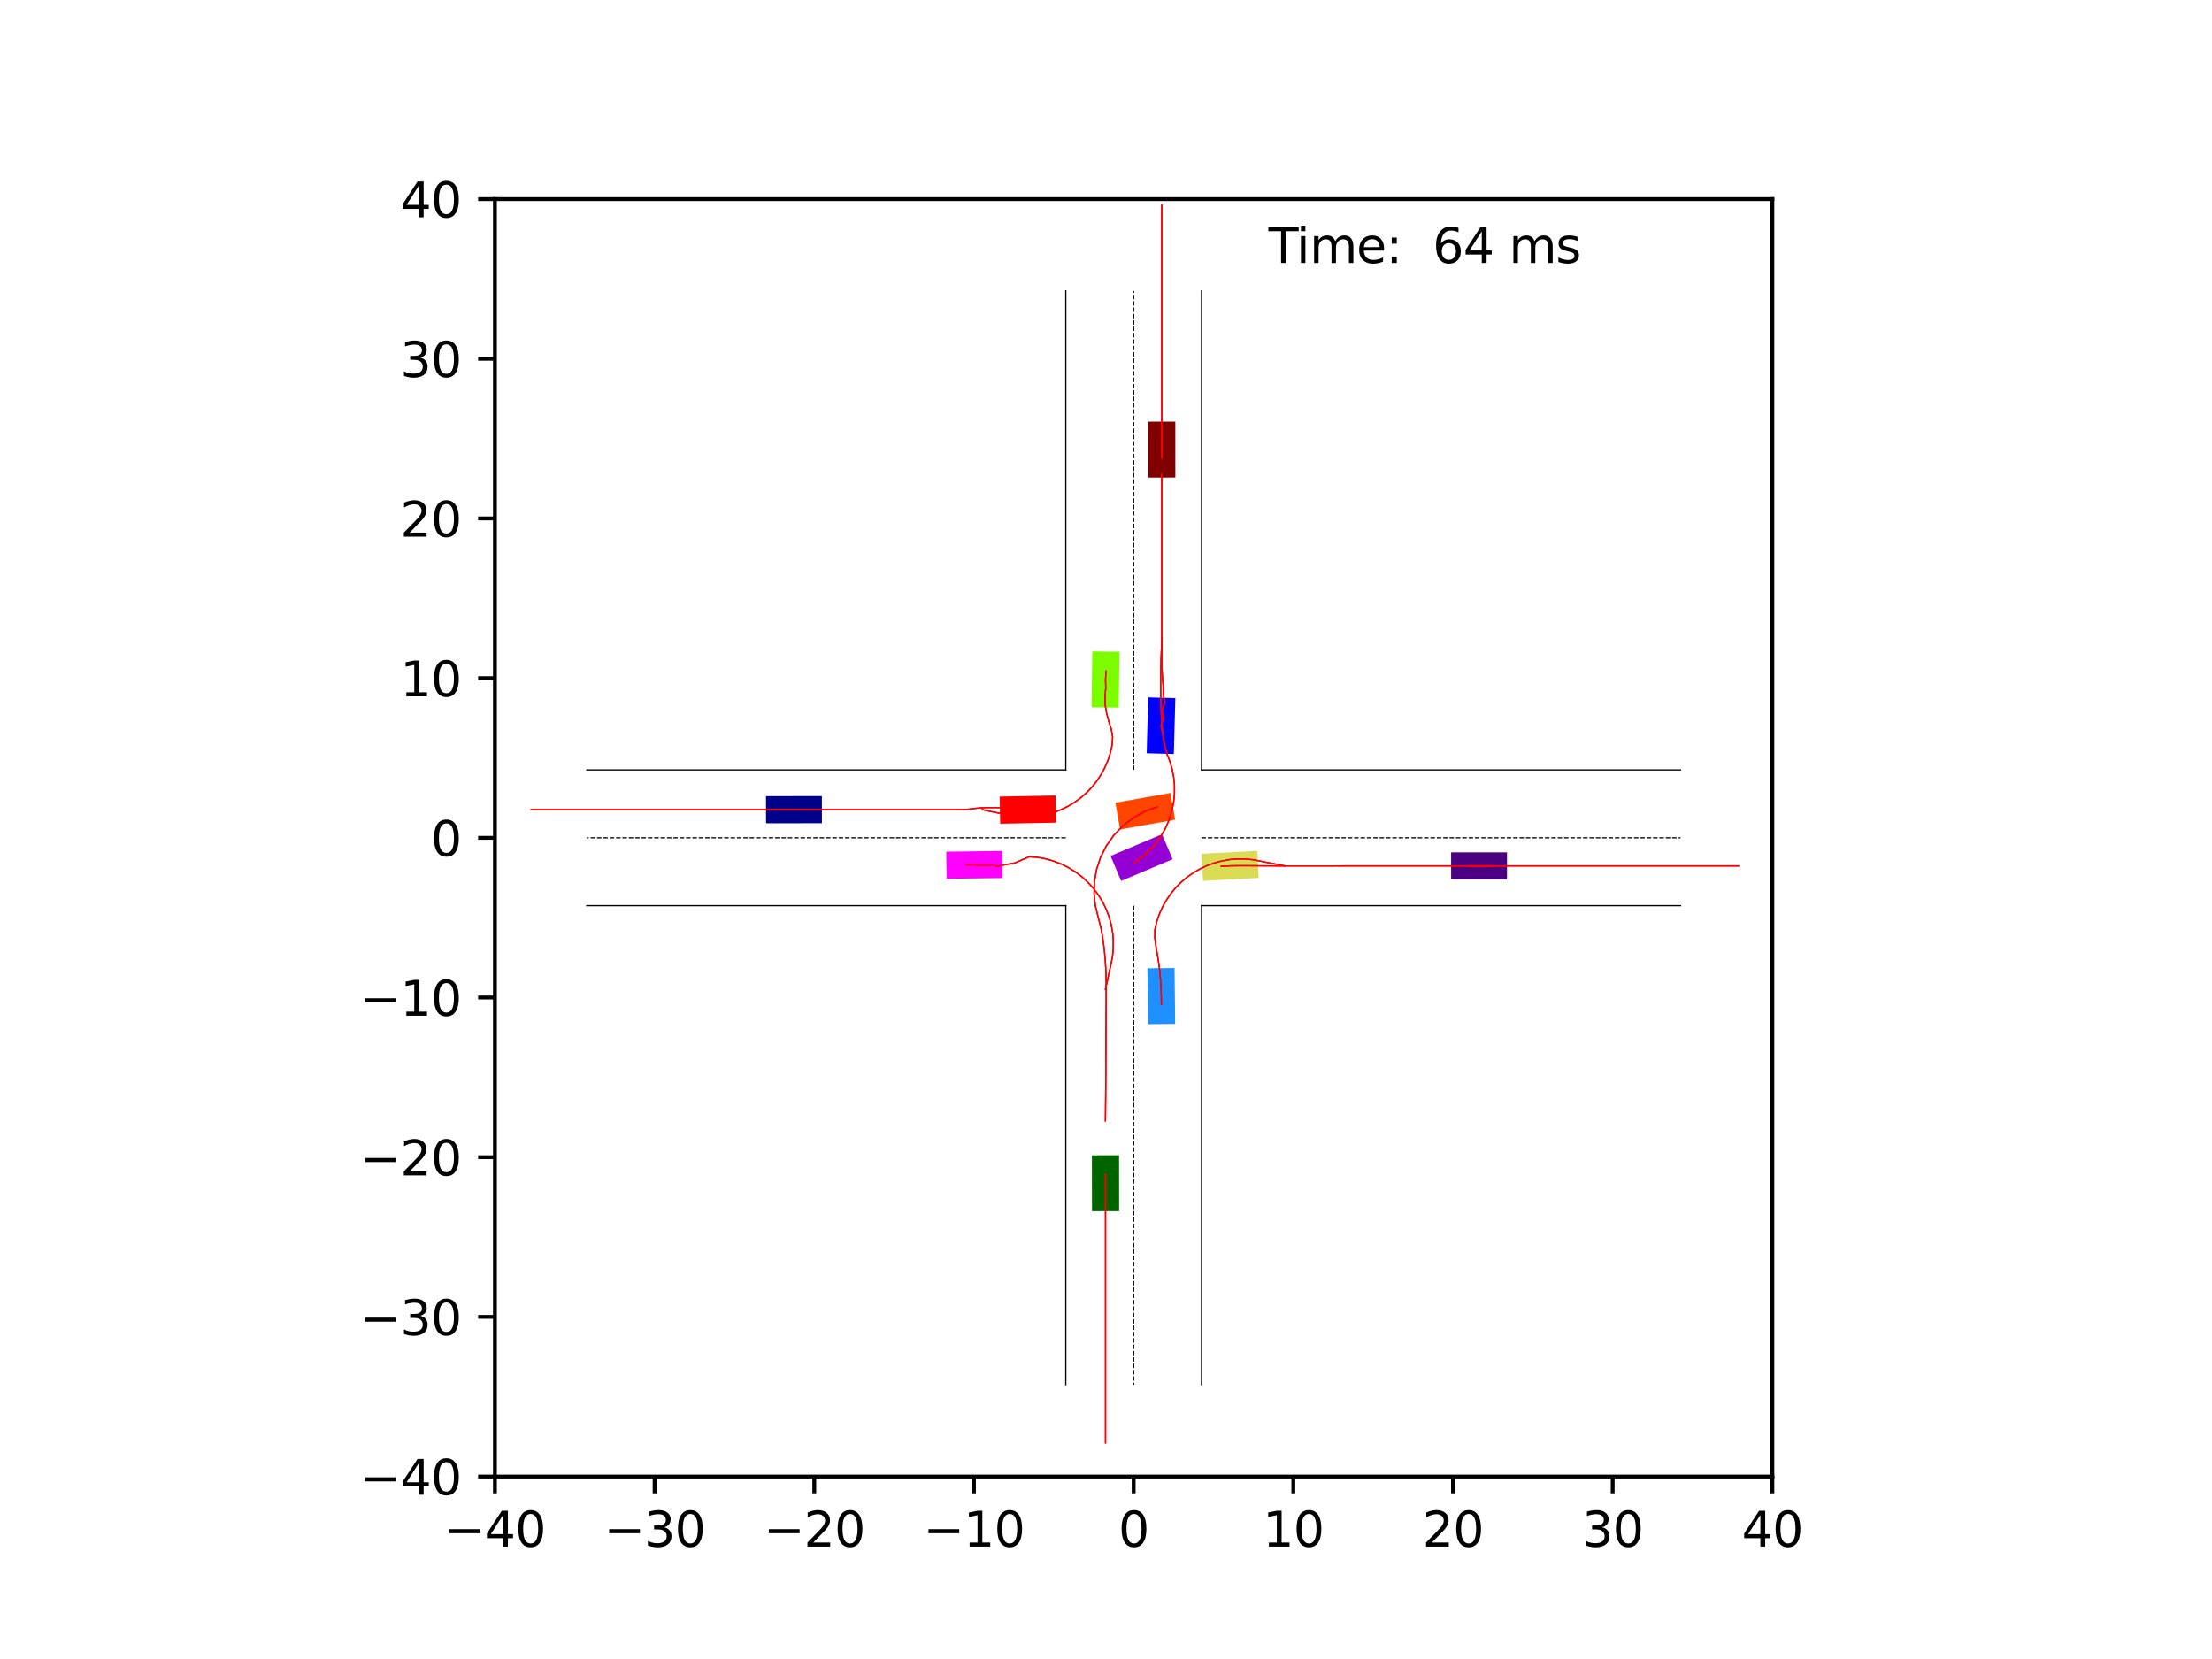 <?xml version="1.0" encoding="utf-8" standalone="no"?>
<!DOCTYPE svg PUBLIC "-//W3C//DTD SVG 1.1//EN"
  "http://www.w3.org/Graphics/SVG/1.1/DTD/svg11.dtd">
<svg xmlns:xlink="http://www.w3.org/1999/xlink" width="460.8pt" height="345.6pt" viewBox="0 0 460.8 345.6" xmlns="http://www.w3.org/2000/svg" version="1.1">
 <defs>
  <style type="text/css">*{stroke-linejoin: round; stroke-linecap: butt}</style>
 </defs>
 <g id="figure_1">
  <g id="patch_1">
   <path d="M 0 345.6 
L 460.8 345.6 
L 460.8 0 
L 0 0 
z
" style="fill: #ffffff"/>
  </g>
  <g id="axes_1">
   <g id="patch_2">
    <path d="M 103.104 307.584 
L 369.216 307.584 
L 369.216 41.472 
L 103.104 41.472 
z
" style="fill: #ffffff"/>
   </g>
   <g id="patch_3">
    <path d="M 171.215 165.836 
L 159.572 165.853 
L 159.581 171.508 
L 171.223 171.491 
z
" clip-path="url(#pb4620d7175)" style="fill: #00008b"/>
   </g>
   <g id="patch_4">
    <path d="M 244.846 99.477 
L 244.84 87.834 
L 239.185 87.837 
L 239.191 99.48 
z
" clip-path="url(#pb4620d7175)" style="fill: #800000"/>
   </g>
   <g id="patch_5">
    <path d="M 227.47 240.668 
L 227.484 252.31 
L 233.139 252.303 
L 233.124 240.661 
z
" clip-path="url(#pb4620d7175)" style="fill: #006400"/>
   </g>
   <g id="patch_6">
    <path d="M 302.297 183.212 
L 313.939 183.21 
L 313.939 177.556 
L 302.296 177.557 
z
" clip-path="url(#pb4620d7175)" style="fill: #4b0082"/>
   </g>
   <g id="patch_7">
    <path d="M 244.529 157.07 
L 244.845 145.432 
L 239.192 145.279 
L 238.876 156.917 
z
" clip-path="url(#pb4620d7175)" style="fill: #0000ff"/>
   </g>
   <g id="patch_8">
    <path d="M 219.892 165.717 
L 208.252 165.944 
L 208.362 171.598 
L 220.002 171.371 
z
" clip-path="url(#pb4620d7175)" style="fill: #ff0000"/>
   </g>
   <g id="patch_9">
    <path d="M 250.596 183.503 
L 262.222 182.893 
L 261.926 177.246 
L 250.3 177.855 
z
" clip-path="url(#pb4620d7175)" style="fill: #dbdc56"/>
   </g>
   <g id="patch_10">
    <path d="M 233.55 183.521 
L 244.275 178.992 
L 242.076 173.783 
L 231.35 178.312 
z
" clip-path="url(#pb4620d7175)" style="fill: #9400d3"/>
   </g>
   <g id="patch_11">
    <path d="M 244.804 213.296 
L 244.681 201.655 
L 239.026 201.715 
L 239.15 213.356 
z
" clip-path="url(#pb4620d7175)" style="fill: #1e90ff"/>
   </g>
   <g id="patch_12">
    <path d="M 243.817 165.192 
L 232.353 167.222 
L 233.339 172.79 
L 244.803 170.761 
z
" clip-path="url(#pb4620d7175)" style="fill: #ff4500"/>
   </g>
   <g id="patch_13">
    <path d="M 227.551 135.693 
L 227.386 147.334 
L 233.04 147.414 
L 233.206 135.773 
z
" clip-path="url(#pb4620d7175)" style="fill: #7cfc00"/>
   </g>
   <g id="patch_14">
    <path d="M 197.194 183.072 
L 208.835 182.922 
L 208.762 177.267 
L 197.121 177.417 
z
" clip-path="url(#pb4620d7175)" style="fill: #ff00ff"/>
   </g>
   <g id="matplotlib.axis_1">
    <g id="xtick_1">
     <g id="line2d_1">
      <defs>
       <path id="m444d221484" d="M 0 0 
L 0 3.5 
" style="stroke: #000000; stroke-width: 0.8"/>
      </defs>
      <g>
       <use xlink:href="#m444d221484" x="103.104" y="307.584" style="stroke: #000000; stroke-width: 0.8"/>
      </g>
     </g>
     <g id="text_1">
      <!-- −40 -->
      <g transform="translate(92.552 322.182) scale(0.1 -0.1)">
       <defs>
        <path id="DejaVuSans-2212" d="M 678 2272 
L 4684 2272 
L 4684 1741 
L 678 1741 
L 678 2272 
z
" transform="scale(0.016)"/>
        <path id="DejaVuSans-34" d="M 2419 4116 
L 825 1625 
L 2419 1625 
L 2419 4116 
z
M 2253 4666 
L 3047 4666 
L 3047 1625 
L 3713 1625 
L 3713 1100 
L 3047 1100 
L 3047 0 
L 2419 0 
L 2419 1100 
L 313 1100 
L 313 1709 
L 2253 4666 
z
" transform="scale(0.016)"/>
        <path id="DejaVuSans-30" d="M 2034 4250 
Q 1547 4250 1301 3770 
Q 1056 3291 1056 2328 
Q 1056 1369 1301 889 
Q 1547 409 2034 409 
Q 2525 409 2770 889 
Q 3016 1369 3016 2328 
Q 3016 3291 2770 3770 
Q 2525 4250 2034 4250 
z
M 2034 4750 
Q 2819 4750 3233 4129 
Q 3647 3509 3647 2328 
Q 3647 1150 3233 529 
Q 2819 -91 2034 -91 
Q 1250 -91 836 529 
Q 422 1150 422 2328 
Q 422 3509 836 4129 
Q 1250 4750 2034 4750 
z
" transform="scale(0.016)"/>
       </defs>
       <use xlink:href="#DejaVuSans-2212"/>
       <use xlink:href="#DejaVuSans-34" x="83.789"/>
       <use xlink:href="#DejaVuSans-30" x="147.412"/>
      </g>
     </g>
    </g>
    <g id="xtick_2">
     <g id="line2d_2">
      <g>
       <use xlink:href="#m444d221484" x="136.368" y="307.584" style="stroke: #000000; stroke-width: 0.8"/>
      </g>
     </g>
     <g id="text_2">
      <!-- −30 -->
      <g transform="translate(125.816 322.182) scale(0.1 -0.1)">
       <defs>
        <path id="DejaVuSans-33" d="M 2597 2516 
Q 3050 2419 3304 2112 
Q 3559 1806 3559 1356 
Q 3559 666 3084 287 
Q 2609 -91 1734 -91 
Q 1441 -91 1130 -33 
Q 819 25 488 141 
L 488 750 
Q 750 597 1062 519 
Q 1375 441 1716 441 
Q 2309 441 2620 675 
Q 2931 909 2931 1356 
Q 2931 1769 2642 2001 
Q 2353 2234 1838 2234 
L 1294 2234 
L 1294 2753 
L 1863 2753 
Q 2328 2753 2575 2939 
Q 2822 3125 2822 3475 
Q 2822 3834 2567 4026 
Q 2313 4219 1838 4219 
Q 1578 4219 1281 4162 
Q 984 4106 628 3988 
L 628 4550 
Q 988 4650 1302 4700 
Q 1616 4750 1894 4750 
Q 2613 4750 3031 4423 
Q 3450 4097 3450 3541 
Q 3450 3153 3228 2886 
Q 3006 2619 2597 2516 
z
" transform="scale(0.016)"/>
       </defs>
       <use xlink:href="#DejaVuSans-2212"/>
       <use xlink:href="#DejaVuSans-33" x="83.789"/>
       <use xlink:href="#DejaVuSans-30" x="147.412"/>
      </g>
     </g>
    </g>
    <g id="xtick_3">
     <g id="line2d_3">
      <g>
       <use xlink:href="#m444d221484" x="169.632" y="307.584" style="stroke: #000000; stroke-width: 0.8"/>
      </g>
     </g>
     <g id="text_3">
      <!-- −20 -->
      <g transform="translate(159.08 322.182) scale(0.1 -0.1)">
       <defs>
        <path id="DejaVuSans-32" d="M 1228 531 
L 3431 531 
L 3431 0 
L 469 0 
L 469 531 
Q 828 903 1448 1529 
Q 2069 2156 2228 2338 
Q 2531 2678 2651 2914 
Q 2772 3150 2772 3378 
Q 2772 3750 2511 3984 
Q 2250 4219 1831 4219 
Q 1534 4219 1204 4116 
Q 875 4013 500 3803 
L 500 4441 
Q 881 4594 1212 4672 
Q 1544 4750 1819 4750 
Q 2544 4750 2975 4387 
Q 3406 4025 3406 3419 
Q 3406 3131 3298 2873 
Q 3191 2616 2906 2266 
Q 2828 2175 2409 1742 
Q 1991 1309 1228 531 
z
" transform="scale(0.016)"/>
       </defs>
       <use xlink:href="#DejaVuSans-2212"/>
       <use xlink:href="#DejaVuSans-32" x="83.789"/>
       <use xlink:href="#DejaVuSans-30" x="147.412"/>
      </g>
     </g>
    </g>
    <g id="xtick_4">
     <g id="line2d_4">
      <g>
       <use xlink:href="#m444d221484" x="202.896" y="307.584" style="stroke: #000000; stroke-width: 0.8"/>
      </g>
     </g>
     <g id="text_4">
      <!-- −10 -->
      <g transform="translate(192.344 322.182) scale(0.1 -0.1)">
       <defs>
        <path id="DejaVuSans-31" d="M 794 531 
L 1825 531 
L 1825 4091 
L 703 3866 
L 703 4441 
L 1819 4666 
L 2450 4666 
L 2450 531 
L 3481 531 
L 3481 0 
L 794 0 
L 794 531 
z
" transform="scale(0.016)"/>
       </defs>
       <use xlink:href="#DejaVuSans-2212"/>
       <use xlink:href="#DejaVuSans-31" x="83.789"/>
       <use xlink:href="#DejaVuSans-30" x="147.412"/>
      </g>
     </g>
    </g>
    <g id="xtick_5">
     <g id="line2d_5">
      <g>
       <use xlink:href="#m444d221484" x="236.16" y="307.584" style="stroke: #000000; stroke-width: 0.8"/>
      </g>
     </g>
     <g id="text_5">
      <!-- 0 -->
      <g transform="translate(232.979 322.182) scale(0.1 -0.1)">
       <use xlink:href="#DejaVuSans-30"/>
      </g>
     </g>
    </g>
    <g id="xtick_6">
     <g id="line2d_6">
      <g>
       <use xlink:href="#m444d221484" x="269.424" y="307.584" style="stroke: #000000; stroke-width: 0.8"/>
      </g>
     </g>
     <g id="text_6">
      <!-- 10 -->
      <g transform="translate(263.062 322.182) scale(0.1 -0.1)">
       <use xlink:href="#DejaVuSans-31"/>
       <use xlink:href="#DejaVuSans-30" x="63.623"/>
      </g>
     </g>
    </g>
    <g id="xtick_7">
     <g id="line2d_7">
      <g>
       <use xlink:href="#m444d221484" x="302.688" y="307.584" style="stroke: #000000; stroke-width: 0.8"/>
      </g>
     </g>
     <g id="text_7">
      <!-- 20 -->
      <g transform="translate(296.325 322.182) scale(0.1 -0.1)">
       <use xlink:href="#DejaVuSans-32"/>
       <use xlink:href="#DejaVuSans-30" x="63.623"/>
      </g>
     </g>
    </g>
    <g id="xtick_8">
     <g id="line2d_8">
      <g>
       <use xlink:href="#m444d221484" x="335.952" y="307.584" style="stroke: #000000; stroke-width: 0.8"/>
      </g>
     </g>
     <g id="text_8">
      <!-- 30 -->
      <g transform="translate(329.589 322.182) scale(0.1 -0.1)">
       <use xlink:href="#DejaVuSans-33"/>
       <use xlink:href="#DejaVuSans-30" x="63.623"/>
      </g>
     </g>
    </g>
    <g id="xtick_9">
     <g id="line2d_9">
      <g>
       <use xlink:href="#m444d221484" x="369.216" y="307.584" style="stroke: #000000; stroke-width: 0.8"/>
      </g>
     </g>
     <g id="text_9">
      <!-- 40 -->
      <g transform="translate(362.853 322.182) scale(0.1 -0.1)">
       <use xlink:href="#DejaVuSans-34"/>
       <use xlink:href="#DejaVuSans-30" x="63.623"/>
      </g>
     </g>
    </g>
   </g>
   <g id="matplotlib.axis_2">
    <g id="ytick_1">
     <g id="line2d_10">
      <defs>
       <path id="m0e4711856f" d="M 0 0 
L -3.5 0 
" style="stroke: #000000; stroke-width: 0.8"/>
      </defs>
      <g>
       <use xlink:href="#m0e4711856f" x="103.104" y="307.584" style="stroke: #000000; stroke-width: 0.8"/>
      </g>
     </g>
     <g id="text_10">
      <!-- −40 -->
      <g transform="translate(74.999 311.383) scale(0.1 -0.1)">
       <use xlink:href="#DejaVuSans-2212"/>
       <use xlink:href="#DejaVuSans-34" x="83.789"/>
       <use xlink:href="#DejaVuSans-30" x="147.412"/>
      </g>
     </g>
    </g>
    <g id="ytick_2">
     <g id="line2d_11">
      <g>
       <use xlink:href="#m0e4711856f" x="103.104" y="274.32" style="stroke: #000000; stroke-width: 0.8"/>
      </g>
     </g>
     <g id="text_11">
      <!-- −30 -->
      <g transform="translate(74.999 278.119) scale(0.1 -0.1)">
       <use xlink:href="#DejaVuSans-2212"/>
       <use xlink:href="#DejaVuSans-33" x="83.789"/>
       <use xlink:href="#DejaVuSans-30" x="147.412"/>
      </g>
     </g>
    </g>
    <g id="ytick_3">
     <g id="line2d_12">
      <g>
       <use xlink:href="#m0e4711856f" x="103.104" y="241.056" style="stroke: #000000; stroke-width: 0.8"/>
      </g>
     </g>
     <g id="text_12">
      <!-- −20 -->
      <g transform="translate(74.999 244.855) scale(0.1 -0.1)">
       <use xlink:href="#DejaVuSans-2212"/>
       <use xlink:href="#DejaVuSans-32" x="83.789"/>
       <use xlink:href="#DejaVuSans-30" x="147.412"/>
      </g>
     </g>
    </g>
    <g id="ytick_4">
     <g id="line2d_13">
      <g>
       <use xlink:href="#m0e4711856f" x="103.104" y="207.792" style="stroke: #000000; stroke-width: 0.8"/>
      </g>
     </g>
     <g id="text_13">
      <!-- −10 -->
      <g transform="translate(74.999 211.591) scale(0.1 -0.1)">
       <use xlink:href="#DejaVuSans-2212"/>
       <use xlink:href="#DejaVuSans-31" x="83.789"/>
       <use xlink:href="#DejaVuSans-30" x="147.412"/>
      </g>
     </g>
    </g>
    <g id="ytick_5">
     <g id="line2d_14">
      <g>
       <use xlink:href="#m0e4711856f" x="103.104" y="174.528" style="stroke: #000000; stroke-width: 0.8"/>
      </g>
     </g>
     <g id="text_14">
      <!-- 0 -->
      <g transform="translate(89.742 178.327) scale(0.1 -0.1)">
       <use xlink:href="#DejaVuSans-30"/>
      </g>
     </g>
    </g>
    <g id="ytick_6">
     <g id="line2d_15">
      <g>
       <use xlink:href="#m0e4711856f" x="103.104" y="141.264" style="stroke: #000000; stroke-width: 0.8"/>
      </g>
     </g>
     <g id="text_15">
      <!-- 10 -->
      <g transform="translate(83.379 145.063) scale(0.1 -0.1)">
       <use xlink:href="#DejaVuSans-31"/>
       <use xlink:href="#DejaVuSans-30" x="63.623"/>
      </g>
     </g>
    </g>
    <g id="ytick_7">
     <g id="line2d_16">
      <g>
       <use xlink:href="#m0e4711856f" x="103.104" y="108" style="stroke: #000000; stroke-width: 0.8"/>
      </g>
     </g>
     <g id="text_16">
      <!-- 20 -->
      <g transform="translate(83.379 111.799) scale(0.1 -0.1)">
       <use xlink:href="#DejaVuSans-32"/>
       <use xlink:href="#DejaVuSans-30" x="63.623"/>
      </g>
     </g>
    </g>
    <g id="ytick_8">
     <g id="line2d_17">
      <g>
       <use xlink:href="#m0e4711856f" x="103.104" y="74.736" style="stroke: #000000; stroke-width: 0.8"/>
      </g>
     </g>
     <g id="text_17">
      <!-- 30 -->
      <g transform="translate(83.379 78.535) scale(0.1 -0.1)">
       <use xlink:href="#DejaVuSans-33"/>
       <use xlink:href="#DejaVuSans-30" x="63.623"/>
      </g>
     </g>
    </g>
    <g id="ytick_9">
     <g id="line2d_18">
      <g>
       <use xlink:href="#m0e4711856f" x="103.104" y="41.472" style="stroke: #000000; stroke-width: 0.8"/>
      </g>
     </g>
     <g id="text_18">
      <!-- 40 -->
      <g transform="translate(83.379 45.271) scale(0.1 -0.1)">
       <use xlink:href="#DejaVuSans-34"/>
       <use xlink:href="#DejaVuSans-30" x="63.623"/>
      </g>
     </g>
    </g>
   </g>
   <g id="line2d_19">
    <path d="M 250.297 288.457 
L 250.297 188.665 
" clip-path="url(#pb4620d7175)" style="fill: none; stroke: #000000; stroke-width: 0.25; stroke-linecap: square"/>
   </g>
   <g id="line2d_20">
    <path d="M 250.297 188.665 
L 350.089 188.665 
" clip-path="url(#pb4620d7175)" style="fill: none; stroke: #000000; stroke-width: 0.25; stroke-linecap: square"/>
   </g>
   <g id="line2d_21">
    <path d="M 350.089 160.391 
L 250.297 160.391 
" clip-path="url(#pb4620d7175)" style="fill: none; stroke: #000000; stroke-width: 0.25; stroke-linecap: square"/>
   </g>
   <g id="line2d_22">
    <path d="M 250.297 160.391 
L 250.297 60.599 
" clip-path="url(#pb4620d7175)" style="fill: none; stroke: #000000; stroke-width: 0.25; stroke-linecap: square"/>
   </g>
   <g id="line2d_23">
    <path d="M 222.023 60.599 
L 222.023 160.391 
" clip-path="url(#pb4620d7175)" style="fill: none; stroke: #000000; stroke-width: 0.25; stroke-linecap: square"/>
   </g>
   <g id="line2d_24">
    <path d="M 222.023 160.391 
L 122.231 160.391 
" clip-path="url(#pb4620d7175)" style="fill: none; stroke: #000000; stroke-width: 0.25; stroke-linecap: square"/>
   </g>
   <g id="line2d_25">
    <path d="M 122.231 188.665 
L 222.023 188.665 
" clip-path="url(#pb4620d7175)" style="fill: none; stroke: #000000; stroke-width: 0.25; stroke-linecap: square"/>
   </g>
   <g id="line2d_26">
    <path d="M 222.023 188.665 
L 222.023 288.457 
" clip-path="url(#pb4620d7175)" style="fill: none; stroke: #000000; stroke-width: 0.25; stroke-linecap: square"/>
   </g>
   <g id="line2d_27">
    <path d="M 250.297 174.528 
L 350.089 174.528 
" clip-path="url(#pb4620d7175)" style="fill: none; stroke-dasharray: 0.925,0.4; stroke-dashoffset: 0; stroke: #000000; stroke-width: 0.25"/>
   </g>
   <g id="line2d_28">
    <path d="M 236.16 160.391 
L 236.16 60.599 
" clip-path="url(#pb4620d7175)" style="fill: none; stroke-dasharray: 0.925,0.4; stroke-dashoffset: 0; stroke: #000000; stroke-width: 0.25"/>
   </g>
   <g id="line2d_29">
    <path d="M 222.023 174.528 
L 122.231 174.528 
" clip-path="url(#pb4620d7175)" style="fill: none; stroke-dasharray: 0.925,0.4; stroke-dashoffset: 0; stroke: #000000; stroke-width: 0.25"/>
   </g>
   <g id="line2d_30">
    <path d="M 236.16 188.665 
L 236.16 288.457 
" clip-path="url(#pb4620d7175)" style="fill: none; stroke-dasharray: 0.925,0.4; stroke-dashoffset: 0; stroke: #000000; stroke-width: 0.25"/>
   </g>
   <g id="line2d_31">
    <path d="M 167.286 168.672 
L 165.398 168.672 
L 163.51 168.672 
L 161.622 168.672 
L 159.735 168.672 
L 157.847 168.672 
L 155.959 168.672 
L 154.072 168.672 
L 152.184 168.672 
L 150.297 168.672 
L 148.409 168.672 
L 146.522 168.672 
L 144.634 168.672 
L 142.747 168.672 
L 140.859 168.672 
L 138.972 168.672 
L 137.084 168.672 
L 135.197 168.672 
L 133.309 168.672 
L 131.422 168.672 
L 129.534 168.672 
L 127.647 168.672 
L 125.759 168.672 
L 123.872 168.672 
L 121.984 168.672 
L 120.097 168.672 
L 118.209 168.672 
L 116.322 168.672 
L 114.434 168.672 
L 112.547 168.672 
L 110.659 168.672 
" clip-path="url(#pb4620d7175)" style="fill: none; stroke: #ff0000; stroke-opacity: 0.2; stroke-width: 0.25; stroke-linecap: square"/>
   </g>
   <g id="line2d_32">
    <path d="M 167.286 168.672 
L 165.398 168.672 
L 163.51 168.672 
L 161.622 168.672 
L 159.735 168.672 
L 157.847 168.672 
L 155.959 168.672 
L 154.072 168.672 
L 152.184 168.672 
L 150.297 168.672 
L 148.409 168.672 
L 146.522 168.672 
L 144.634 168.672 
L 142.747 168.672 
L 140.859 168.672 
L 138.972 168.672 
L 137.084 168.672 
L 135.197 168.672 
L 133.309 168.672 
L 131.422 168.672 
L 129.534 168.672 
L 127.647 168.672 
L 125.759 168.672 
L 123.872 168.672 
L 121.984 168.672 
L 120.097 168.672 
L 118.209 168.672 
L 116.322 168.672 
L 114.434 168.672 
L 112.547 168.672 
L 110.659 168.672 
" clip-path="url(#pb4620d7175)" style="fill: none; stroke: #ff0000; stroke-opacity: 0.4; stroke-width: 0.25; stroke-linecap: square"/>
   </g>
   <g id="line2d_33">
    <path d="M 167.286 168.672 
L 165.398 168.672 
L 163.51 168.672 
L 161.622 168.672 
L 159.735 168.672 
L 157.847 168.672 
L 155.959 168.672 
L 154.072 168.672 
L 152.184 168.672 
L 150.297 168.672 
L 148.409 168.672 
L 146.522 168.672 
L 144.634 168.672 
L 142.747 168.672 
L 140.859 168.672 
L 138.972 168.672 
L 137.084 168.672 
L 135.197 168.672 
L 133.309 168.672 
L 131.422 168.672 
L 129.534 168.672 
L 127.647 168.672 
L 125.759 168.672 
L 123.872 168.672 
L 121.984 168.672 
L 120.097 168.672 
L 118.209 168.672 
L 116.322 168.672 
L 114.434 168.672 
L 112.547 168.672 
L 110.659 168.672 
" clip-path="url(#pb4620d7175)" style="fill: none; stroke: #ff0000; stroke-opacity: 0.6; stroke-width: 0.25; stroke-linecap: square"/>
   </g>
   <g id="line2d_34">
    <path d="M 167.286 168.672 
L 165.398 168.672 
L 163.51 168.672 
L 161.622 168.672 
L 159.735 168.672 
L 157.847 168.672 
L 155.959 168.672 
L 154.072 168.672 
L 152.184 168.672 
L 150.297 168.672 
L 148.409 168.672 
L 146.522 168.672 
L 144.634 168.672 
L 142.747 168.672 
L 140.859 168.672 
L 138.972 168.672 
L 137.084 168.672 
L 135.197 168.672 
L 133.309 168.672 
L 131.422 168.672 
L 129.534 168.672 
L 127.647 168.672 
L 125.759 168.672 
L 123.872 168.672 
L 121.984 168.672 
L 120.097 168.672 
L 118.209 168.672 
L 116.322 168.672 
L 114.434 168.672 
L 112.547 168.672 
L 110.659 168.672 
" clip-path="url(#pb4620d7175)" style="fill: none; stroke: #ff0000; stroke-opacity: 0.8; stroke-width: 0.25; stroke-linecap: square"/>
   </g>
   <g id="line2d_35">
    <path d="M 167.286 168.672 
L 165.398 168.672 
L 163.51 168.672 
L 161.622 168.672 
L 159.735 168.672 
L 157.847 168.672 
L 155.959 168.672 
L 154.072 168.672 
L 152.184 168.672 
L 150.297 168.672 
L 148.409 168.672 
L 146.522 168.672 
L 144.634 168.672 
L 142.747 168.672 
L 140.859 168.672 
L 138.972 168.672 
L 137.084 168.672 
L 135.197 168.672 
L 133.309 168.672 
L 131.422 168.672 
L 129.534 168.672 
L 127.647 168.672 
L 125.759 168.672 
L 123.872 168.672 
L 121.984 168.672 
L 120.097 168.672 
L 118.209 168.672 
L 116.322 168.672 
L 114.434 168.672 
L 112.547 168.672 
L 110.659 168.672 
" clip-path="url(#pb4620d7175)" style="fill: none; stroke: #ff0000; stroke-width: 0.25; stroke-linecap: square"/>
   </g>
   <g id="line2d_36">
    <path d="M 242.016 95.413 
L 242.016 93.657 
L 242.016 91.901 
L 242.016 90.145 
L 242.016 88.389 
L 242.016 86.633 
L 242.016 84.877 
L 242.016 83.121 
L 242.016 81.365 
L 242.016 79.609 
L 242.016 77.853 
L 242.016 76.097 
L 242.016 74.341 
L 242.016 72.585 
L 242.016 70.829 
L 242.016 69.073 
L 242.016 67.317 
L 242.016 65.561 
L 242.016 63.804 
L 242.016 62.048 
L 242.016 60.292 
L 242.016 58.536 
L 242.016 56.78 
L 242.016 55.024 
L 242.016 53.268 
L 242.016 51.512 
L 242.016 49.755 
L 242.016 47.999 
L 242.016 46.243 
L 242.016 44.487 
L 242.016 42.731 
" clip-path="url(#pb4620d7175)" style="fill: none; stroke: #ff0000; stroke-opacity: 0.2; stroke-width: 0.25; stroke-linecap: square"/>
   </g>
   <g id="line2d_37">
    <path d="M 242.016 95.413 
L 242.016 93.657 
L 242.016 91.901 
L 242.016 90.145 
L 242.016 88.389 
L 242.016 86.633 
L 242.016 84.877 
L 242.016 83.121 
L 242.016 81.365 
L 242.016 79.609 
L 242.016 77.853 
L 242.016 76.097 
L 242.016 74.341 
L 242.016 72.585 
L 242.016 70.829 
L 242.016 69.073 
L 242.016 67.317 
L 242.016 65.561 
L 242.016 63.804 
L 242.016 62.048 
L 242.016 60.292 
L 242.016 58.536 
L 242.016 56.78 
L 242.016 55.024 
L 242.016 53.268 
L 242.016 51.512 
L 242.016 49.755 
L 242.016 47.999 
L 242.016 46.243 
L 242.016 44.487 
L 242.016 42.731 
" clip-path="url(#pb4620d7175)" style="fill: none; stroke: #ff0000; stroke-opacity: 0.4; stroke-width: 0.25; stroke-linecap: square"/>
   </g>
   <g id="line2d_38">
    <path d="M 242.016 95.413 
L 242.016 93.657 
L 242.016 91.901 
L 242.016 90.145 
L 242.016 88.389 
L 242.016 86.633 
L 242.016 84.877 
L 242.016 83.121 
L 242.016 81.365 
L 242.016 79.609 
L 242.016 77.853 
L 242.016 76.097 
L 242.016 74.341 
L 242.016 72.585 
L 242.016 70.829 
L 242.016 69.073 
L 242.016 67.317 
L 242.016 65.561 
L 242.016 63.804 
L 242.016 62.048 
L 242.016 60.292 
L 242.016 58.536 
L 242.016 56.78 
L 242.016 55.024 
L 242.016 53.268 
L 242.016 51.512 
L 242.016 49.755 
L 242.016 47.999 
L 242.016 46.243 
L 242.016 44.487 
L 242.016 42.731 
" clip-path="url(#pb4620d7175)" style="fill: none; stroke: #ff0000; stroke-opacity: 0.6; stroke-width: 0.25; stroke-linecap: square"/>
   </g>
   <g id="line2d_39">
    <path d="M 242.016 95.413 
L 242.016 93.657 
L 242.016 91.901 
L 242.016 90.145 
L 242.016 88.389 
L 242.016 86.633 
L 242.016 84.877 
L 242.016 83.121 
L 242.016 81.365 
L 242.016 79.609 
L 242.016 77.853 
L 242.016 76.097 
L 242.016 74.341 
L 242.016 72.585 
L 242.016 70.829 
L 242.016 69.073 
L 242.016 67.317 
L 242.016 65.561 
L 242.016 63.804 
L 242.016 62.048 
L 242.016 60.292 
L 242.016 58.536 
L 242.016 56.78 
L 242.016 55.024 
L 242.016 53.268 
L 242.016 51.512 
L 242.016 49.755 
L 242.016 47.999 
L 242.016 46.243 
L 242.016 44.487 
L 242.016 42.731 
" clip-path="url(#pb4620d7175)" style="fill: none; stroke: #ff0000; stroke-opacity: 0.8; stroke-width: 0.25; stroke-linecap: square"/>
   </g>
   <g id="line2d_40">
    <path d="M 242.016 95.413 
L 242.016 93.657 
L 242.016 91.901 
L 242.016 90.145 
L 242.016 88.389 
L 242.016 86.633 
L 242.016 84.877 
L 242.016 83.121 
L 242.016 81.365 
L 242.016 79.609 
L 242.016 77.853 
L 242.016 76.097 
L 242.016 74.341 
L 242.016 72.585 
L 242.016 70.829 
L 242.016 69.073 
L 242.016 67.317 
L 242.016 65.561 
L 242.016 63.804 
L 242.016 62.048 
L 242.016 60.292 
L 242.016 58.536 
L 242.016 56.78 
L 242.016 55.024 
L 242.016 53.268 
L 242.016 51.512 
L 242.016 49.755 
L 242.016 47.999 
L 242.016 46.243 
L 242.016 44.487 
L 242.016 42.731 
" clip-path="url(#pb4620d7175)" style="fill: none; stroke: #ff0000; stroke-width: 0.25; stroke-linecap: square"/>
   </g>
   <g id="line2d_41">
    <path d="M 230.304 244.619 
L 230.304 246.486 
L 230.304 248.351 
L 230.304 250.217 
L 230.304 252.083 
L 230.304 253.948 
L 230.304 255.813 
L 230.304 257.678 
L 230.304 259.543 
L 230.304 261.408 
L 230.304 263.273 
L 230.304 265.138 
L 230.304 267.003 
L 230.304 268.868 
L 230.304 270.733 
L 230.304 272.598 
L 230.304 274.463 
L 230.304 276.328 
L 230.304 278.193 
L 230.304 280.058 
L 230.304 281.923 
L 230.304 283.788 
L 230.304 285.653 
L 230.304 287.519 
L 230.304 289.384 
L 230.304 291.249 
L 230.304 293.114 
L 230.304 294.979 
L 230.304 296.844 
L 230.304 298.71 
L 230.304 300.575 
" clip-path="url(#pb4620d7175)" style="fill: none; stroke: #ff0000; stroke-opacity: 0.2; stroke-width: 0.25; stroke-linecap: square"/>
   </g>
   <g id="line2d_42">
    <path d="M 230.304 244.619 
L 230.304 246.486 
L 230.304 248.351 
L 230.304 250.217 
L 230.304 252.083 
L 230.304 253.948 
L 230.304 255.813 
L 230.304 257.678 
L 230.304 259.543 
L 230.304 261.408 
L 230.304 263.273 
L 230.304 265.138 
L 230.304 267.003 
L 230.304 268.868 
L 230.304 270.733 
L 230.304 272.598 
L 230.304 274.463 
L 230.304 276.328 
L 230.304 278.193 
L 230.304 280.058 
L 230.304 281.923 
L 230.304 283.788 
L 230.304 285.653 
L 230.304 287.519 
L 230.304 289.384 
L 230.304 291.249 
L 230.304 293.114 
L 230.304 294.979 
L 230.304 296.844 
L 230.304 298.71 
L 230.304 300.575 
" clip-path="url(#pb4620d7175)" style="fill: none; stroke: #ff0000; stroke-opacity: 0.4; stroke-width: 0.25; stroke-linecap: square"/>
   </g>
   <g id="line2d_43">
    <path d="M 230.304 244.619 
L 230.304 246.486 
L 230.304 248.351 
L 230.304 250.217 
L 230.304 252.083 
L 230.304 253.948 
L 230.304 255.813 
L 230.304 257.678 
L 230.304 259.543 
L 230.304 261.408 
L 230.304 263.273 
L 230.304 265.138 
L 230.304 267.003 
L 230.304 268.868 
L 230.304 270.733 
L 230.304 272.598 
L 230.304 274.463 
L 230.304 276.328 
L 230.304 278.193 
L 230.304 280.058 
L 230.304 281.923 
L 230.304 283.788 
L 230.304 285.653 
L 230.304 287.519 
L 230.304 289.384 
L 230.304 291.249 
L 230.304 293.114 
L 230.304 294.979 
L 230.304 296.844 
L 230.304 298.71 
L 230.304 300.575 
" clip-path="url(#pb4620d7175)" style="fill: none; stroke: #ff0000; stroke-opacity: 0.6; stroke-width: 0.25; stroke-linecap: square"/>
   </g>
   <g id="line2d_44">
    <path d="M 230.304 244.619 
L 230.304 246.486 
L 230.304 248.351 
L 230.304 250.217 
L 230.304 252.083 
L 230.304 253.948 
L 230.304 255.813 
L 230.304 257.678 
L 230.304 259.543 
L 230.304 261.408 
L 230.304 263.273 
L 230.304 265.138 
L 230.304 267.003 
L 230.304 268.868 
L 230.304 270.733 
L 230.304 272.598 
L 230.304 274.463 
L 230.304 276.328 
L 230.304 278.193 
L 230.304 280.058 
L 230.304 281.923 
L 230.304 283.788 
L 230.304 285.653 
L 230.304 287.519 
L 230.304 289.384 
L 230.304 291.249 
L 230.304 293.114 
L 230.304 294.979 
L 230.304 296.844 
L 230.304 298.71 
L 230.304 300.575 
" clip-path="url(#pb4620d7175)" style="fill: none; stroke: #ff0000; stroke-opacity: 0.8; stroke-width: 0.25; stroke-linecap: square"/>
   </g>
   <g id="line2d_45">
    <path d="M 230.304 244.619 
L 230.304 246.486 
L 230.304 248.351 
L 230.304 250.217 
L 230.304 252.083 
L 230.304 253.948 
L 230.304 255.813 
L 230.304 257.678 
L 230.304 259.543 
L 230.304 261.408 
L 230.304 263.273 
L 230.304 265.138 
L 230.304 267.003 
L 230.304 268.868 
L 230.304 270.733 
L 230.304 272.598 
L 230.304 274.463 
L 230.304 276.328 
L 230.304 278.193 
L 230.304 280.058 
L 230.304 281.923 
L 230.304 283.788 
L 230.304 285.653 
L 230.304 287.519 
L 230.304 289.384 
L 230.304 291.249 
L 230.304 293.114 
L 230.304 294.979 
L 230.304 296.844 
L 230.304 298.71 
L 230.304 300.575 
" clip-path="url(#pb4620d7175)" style="fill: none; stroke: #ff0000; stroke-width: 0.25; stroke-linecap: square"/>
   </g>
   <g id="line2d_46">
    <path d="M 306.252 180.384 
L 308.118 180.384 
L 309.983 180.384 
L 311.849 180.384 
L 313.714 180.384 
L 315.579 180.384 
L 317.445 180.384 
L 319.31 180.384 
L 321.175 180.384 
L 323.04 180.384 
L 324.905 180.384 
L 326.77 180.384 
L 328.635 180.384 
L 330.5 180.384 
L 332.365 180.384 
L 334.23 180.384 
L 336.095 180.384 
L 337.96 180.384 
L 339.825 180.384 
L 341.69 180.384 
L 343.555 180.384 
L 345.42 180.384 
L 347.285 180.384 
L 349.151 180.384 
L 351.016 180.384 
L 352.881 180.384 
L 354.746 180.384 
L 356.611 180.384 
L 358.476 180.384 
L 360.342 180.384 
L 362.207 180.384 
" clip-path="url(#pb4620d7175)" style="fill: none; stroke: #ff0000; stroke-opacity: 0.2; stroke-width: 0.25; stroke-linecap: square"/>
   </g>
   <g id="line2d_47">
    <path d="M 306.252 180.384 
L 308.118 180.384 
L 309.983 180.384 
L 311.849 180.384 
L 313.714 180.384 
L 315.579 180.384 
L 317.445 180.384 
L 319.31 180.384 
L 321.175 180.384 
L 323.04 180.384 
L 324.905 180.384 
L 326.77 180.384 
L 328.635 180.384 
L 330.5 180.384 
L 332.365 180.384 
L 334.23 180.384 
L 336.095 180.384 
L 337.96 180.384 
L 339.825 180.384 
L 341.69 180.384 
L 343.555 180.384 
L 345.42 180.384 
L 347.285 180.384 
L 349.151 180.384 
L 351.016 180.384 
L 352.881 180.384 
L 354.746 180.384 
L 356.611 180.384 
L 358.476 180.384 
L 360.342 180.384 
L 362.207 180.384 
" clip-path="url(#pb4620d7175)" style="fill: none; stroke: #ff0000; stroke-opacity: 0.4; stroke-width: 0.25; stroke-linecap: square"/>
   </g>
   <g id="line2d_48">
    <path d="M 306.252 180.384 
L 308.118 180.384 
L 309.983 180.384 
L 311.849 180.384 
L 313.714 180.384 
L 315.579 180.384 
L 317.445 180.384 
L 319.31 180.384 
L 321.175 180.384 
L 323.04 180.384 
L 324.905 180.384 
L 326.77 180.384 
L 328.635 180.384 
L 330.5 180.384 
L 332.365 180.384 
L 334.23 180.384 
L 336.095 180.384 
L 337.96 180.384 
L 339.825 180.384 
L 341.69 180.384 
L 343.555 180.384 
L 345.42 180.384 
L 347.285 180.384 
L 349.151 180.384 
L 351.016 180.384 
L 352.881 180.384 
L 354.746 180.384 
L 356.611 180.384 
L 358.476 180.384 
L 360.342 180.384 
L 362.207 180.384 
" clip-path="url(#pb4620d7175)" style="fill: none; stroke: #ff0000; stroke-opacity: 0.6; stroke-width: 0.25; stroke-linecap: square"/>
   </g>
   <g id="line2d_49">
    <path d="M 306.252 180.384 
L 308.118 180.384 
L 309.983 180.384 
L 311.849 180.384 
L 313.714 180.384 
L 315.579 180.384 
L 317.445 180.384 
L 319.31 180.384 
L 321.175 180.384 
L 323.04 180.384 
L 324.905 180.384 
L 326.77 180.384 
L 328.635 180.384 
L 330.5 180.384 
L 332.365 180.384 
L 334.23 180.384 
L 336.095 180.384 
L 337.96 180.384 
L 339.825 180.384 
L 341.69 180.384 
L 343.555 180.384 
L 345.42 180.384 
L 347.285 180.384 
L 349.151 180.384 
L 351.016 180.384 
L 352.881 180.384 
L 354.746 180.384 
L 356.611 180.384 
L 358.476 180.384 
L 360.342 180.384 
L 362.207 180.384 
" clip-path="url(#pb4620d7175)" style="fill: none; stroke: #ff0000; stroke-opacity: 0.8; stroke-width: 0.25; stroke-linecap: square"/>
   </g>
   <g id="line2d_50">
    <path d="M 306.252 180.384 
L 308.118 180.384 
L 309.983 180.384 
L 311.849 180.384 
L 313.714 180.384 
L 315.579 180.384 
L 317.445 180.384 
L 319.31 180.384 
L 321.175 180.384 
L 323.04 180.384 
L 324.905 180.384 
L 326.77 180.384 
L 328.635 180.384 
L 330.5 180.384 
L 332.365 180.384 
L 334.23 180.384 
L 336.095 180.384 
L 337.96 180.384 
L 339.825 180.384 
L 341.69 180.384 
L 343.555 180.384 
L 345.42 180.384 
L 347.285 180.384 
L 349.151 180.384 
L 351.016 180.384 
L 352.881 180.384 
L 354.746 180.384 
L 356.611 180.384 
L 358.476 180.384 
L 360.342 180.384 
L 362.207 180.384 
" clip-path="url(#pb4620d7175)" style="fill: none; stroke: #ff0000; stroke-width: 0.25; stroke-linecap: square"/>
   </g>
   <g id="line2d_51">
    <path d="M 242.201 152.798 
L 241.861 151.175 
L 242.429 149.627 
L 242.089 148.009 
L 242.663 146.446 
L 242.365 144.789 
L 242.348 143.085 
L 242.176 141.367 
L 242.08 139.621 
L 242.036 137.852 
L 242.018 136.063 
L 242.013 134.256 
L 242.012 132.435 
L 242.014 130.6 
L 242.016 128.754 
L 242.016 126.9 
L 242.016 125.039 
L 242.016 123.173 
L 242.016 121.304 
L 242.016 119.432 
L 242.015 117.559 
L 242.015 115.686 
L 242.015 113.812 
L 242.015 111.938 
L 242.016 110.065 
L 242.016 108.192 
L 242.016 106.32 
L 242.016 104.448 
L 242.016 102.576 
L 242.016 100.705 
L 242.016 98.833 
" clip-path="url(#pb4620d7175)" style="fill: none; stroke: #ff0000; stroke-opacity: 0.2; stroke-width: 0.25; stroke-linecap: square"/>
   </g>
   <g id="line2d_52">
    <path d="M 242.201 152.798 
L 241.86 151.175 
L 242.428 149.627 
L 242.087 148.009 
L 242.66 146.446 
L 242.362 144.789 
L 242.345 143.085 
L 242.173 141.367 
L 242.076 139.621 
L 242.033 137.852 
L 242.015 136.063 
L 242.009 134.257 
L 242.009 132.435 
L 242.011 130.6 
L 242.013 128.754 
L 242.013 126.9 
L 242.014 125.039 
L 242.014 123.174 
L 242.014 121.305 
L 242.014 119.433 
L 242.014 117.56 
L 242.014 115.686 
L 242.014 113.812 
L 242.014 111.939 
L 242.015 110.066 
L 242.015 108.193 
L 242.015 106.321 
L 242.015 104.449 
L 242.015 102.577 
L 242.016 100.706 
L 242.016 98.835 
" clip-path="url(#pb4620d7175)" style="fill: none; stroke: #ff0000; stroke-opacity: 0.4; stroke-width: 0.25; stroke-linecap: square"/>
   </g>
   <g id="line2d_53">
    <path d="M 242.201 152.798 
L 241.859 151.175 
L 242.429 149.628 
L 242.087 148.01 
L 242.661 146.447 
L 242.363 144.79 
L 242.347 143.086 
L 242.174 141.368 
L 242.078 139.622 
L 242.034 137.853 
L 242.016 136.064 
L 242.011 134.257 
L 242.011 132.435 
L 242.013 130.6 
L 242.015 128.755 
L 242.016 126.901 
L 242.016 125.04 
L 242.016 123.174 
L 242.016 121.305 
L 242.016 119.433 
L 242.016 117.56 
L 242.016 115.686 
L 242.016 113.813 
L 242.016 111.939 
L 242.016 110.066 
L 242.016 108.193 
L 242.016 106.32 
L 242.016 104.449 
L 242.016 102.577 
L 242.016 100.706 
L 242.016 98.834 
" clip-path="url(#pb4620d7175)" style="fill: none; stroke: #ff0000; stroke-opacity: 0.6; stroke-width: 0.25; stroke-linecap: square"/>
   </g>
   <g id="line2d_54">
    <path d="M 242.201 152.798 
L 241.859 151.175 
L 242.43 149.628 
L 242.089 148.01 
L 242.663 146.448 
L 242.365 144.79 
L 242.348 143.086 
L 242.175 141.368 
L 242.079 139.622 
L 242.036 137.853 
L 242.018 136.064 
L 242.012 134.258 
L 242.013 132.436 
L 242.014 130.601 
L 242.016 128.755 
L 242.017 126.901 
L 242.017 125.04 
L 242.017 123.174 
L 242.017 121.305 
L 242.017 119.433 
L 242.017 117.56 
L 242.017 115.686 
L 242.016 113.812 
L 242.016 111.939 
L 242.016 110.065 
L 242.016 108.193 
L 242.016 106.32 
L 242.016 104.448 
L 242.016 102.577 
L 242.015 100.706 
L 242.015 98.834 
" clip-path="url(#pb4620d7175)" style="fill: none; stroke: #ff0000; stroke-opacity: 0.8; stroke-width: 0.25; stroke-linecap: square"/>
   </g>
   <g id="line2d_55">
    <path d="M 242.201 152.798 
L 241.861 151.175 
L 242.43 149.627 
L 242.089 148.01 
L 242.664 146.447 
L 242.366 144.79 
L 242.349 143.085 
L 242.176 141.367 
L 242.08 139.622 
L 242.036 137.853 
L 242.018 136.064 
L 242.013 134.257 
L 242.013 132.435 
L 242.015 130.6 
L 242.016 128.755 
L 242.017 126.9 
L 242.017 125.039 
L 242.017 123.174 
L 242.017 121.304 
L 242.016 119.433 
L 242.016 117.56 
L 242.016 115.686 
L 242.016 113.812 
L 242.016 111.938 
L 242.016 110.065 
L 242.016 108.192 
L 242.016 106.32 
L 242.016 104.448 
L 242.016 102.577 
L 242.016 100.705 
L 242.016 98.834 
" clip-path="url(#pb4620d7175)" style="fill: none; stroke: #ff0000; stroke-width: 0.25; stroke-linecap: square"/>
   </g>
   <g id="line2d_56">
    <path d="M 215.89 168.56 
L 214.124 168.552 
L 212.362 168.327 
L 210.575 168.251 
L 208.776 168.19 
L 206.964 168.216 
L 205.142 168.233 
L 203.318 168.384 
L 201.491 168.592 
L 199.647 168.647 
L 197.797 168.666 
L 195.941 168.673 
L 194.082 168.675 
L 192.219 168.675 
L 190.355 168.673 
L 188.488 168.672 
L 186.621 168.671 
L 184.752 168.671 
L 182.884 168.67 
L 181.015 168.671 
L 179.146 168.671 
L 177.278 168.671 
L 175.41 168.672 
L 173.542 168.672 
L 171.674 168.672 
L 169.807 168.672 
L 167.94 168.672 
L 166.074 168.672 
L 164.207 168.672 
L 162.341 168.672 
L 160.475 168.672 
" clip-path="url(#pb4620d7175)" style="fill: none; stroke: #ff0000; stroke-opacity: 0.2; stroke-width: 0.25; stroke-linecap: square"/>
   </g>
   <g id="line2d_57">
    <path d="M 215.89 168.56 
L 214.127 168.657 
L 212.375 168.359 
L 210.587 168.282 
L 208.787 168.223 
L 206.974 168.219 
L 205.151 168.223 
L 203.325 168.374 
L 201.499 168.601 
L 199.654 168.653 
L 197.802 168.662 
L 195.946 168.663 
L 194.086 168.663 
L 192.222 168.664 
L 190.357 168.664 
L 188.49 168.664 
L 186.622 168.664 
L 184.753 168.663 
L 182.884 168.662 
L 181.015 168.661 
L 179.147 168.66 
L 177.278 168.659 
L 175.41 168.659 
L 173.542 168.658 
L 171.675 168.658 
L 169.808 168.657 
L 167.941 168.657 
L 166.074 168.656 
L 164.208 168.656 
L 162.342 168.655 
L 160.476 168.655 
" clip-path="url(#pb4620d7175)" style="fill: none; stroke: #ff0000; stroke-opacity: 0.4; stroke-width: 0.25; stroke-linecap: square"/>
   </g>
   <g id="line2d_58">
    <path d="M 215.89 168.56 
L 214.127 168.658 
L 212.375 168.36 
L 210.587 168.285 
L 208.786 168.227 
L 206.972 168.226 
L 205.149 168.232 
L 203.322 168.384 
L 201.496 168.61 
L 199.651 168.662 
L 197.798 168.671 
L 195.942 168.672 
L 194.081 168.672 
L 192.217 168.673 
L 190.352 168.673 
L 188.485 168.673 
L 186.616 168.673 
L 184.748 168.672 
L 182.879 168.672 
L 181.01 168.672 
L 179.141 168.672 
L 177.272 168.672 
L 175.404 168.672 
L 173.537 168.672 
L 171.669 168.672 
L 169.802 168.672 
L 167.935 168.672 
L 166.069 168.672 
L 164.203 168.672 
L 162.337 168.672 
L 160.471 168.672 
" clip-path="url(#pb4620d7175)" style="fill: none; stroke: #ff0000; stroke-opacity: 0.6; stroke-width: 0.25; stroke-linecap: square"/>
   </g>
   <g id="line2d_59">
    <path d="M 215.89 168.56 
L 214.127 168.658 
L 212.375 168.36 
L 210.587 168.285 
L 208.786 168.227 
L 206.972 168.227 
L 205.149 168.233 
L 203.322 168.384 
L 201.496 168.611 
L 199.651 168.663 
L 197.798 168.672 
L 195.942 168.673 
L 194.081 168.673 
L 192.217 168.673 
L 190.352 168.673 
L 188.485 168.673 
L 186.616 168.673 
L 184.748 168.672 
L 182.879 168.672 
L 181.01 168.672 
L 179.141 168.672 
L 177.272 168.672 
L 175.404 168.672 
L 173.536 168.672 
L 171.669 168.672 
L 169.802 168.672 
L 167.935 168.672 
L 166.069 168.672 
L 164.203 168.672 
L 162.336 168.672 
L 160.47 168.672 
" clip-path="url(#pb4620d7175)" style="fill: none; stroke: #ff0000; stroke-opacity: 0.8; stroke-width: 0.25; stroke-linecap: square"/>
   </g>
   <g id="line2d_60">
    <path d="M 215.89 168.56 
L 214.127 168.658 
L 212.375 168.36 
L 210.587 168.285 
L 208.786 168.228 
L 206.972 168.227 
L 205.149 168.233 
L 203.322 168.385 
L 201.496 168.611 
L 199.65 168.663 
L 197.798 168.672 
L 195.942 168.672 
L 194.081 168.673 
L 192.217 168.673 
L 190.352 168.673 
L 188.485 168.673 
L 186.616 168.673 
L 184.748 168.672 
L 182.879 168.672 
L 181.01 168.672 
L 179.141 168.672 
L 177.272 168.672 
L 175.404 168.672 
L 173.537 168.672 
L 171.669 168.672 
L 169.802 168.672 
L 167.935 168.672 
L 166.069 168.672 
L 164.203 168.672 
L 162.337 168.672 
L 160.47 168.672 
" clip-path="url(#pb4620d7175)" style="fill: none; stroke: #ff0000; stroke-width: 0.25; stroke-linecap: square"/>
   </g>
   <g id="line2d_61">
    <path d="M 254.401 180.466 
L 256.261 180.373 
L 258.117 180.347 
L 259.969 180.349 
L 261.821 180.358 
L 263.673 180.369 
L 265.528 180.378 
L 267.386 180.385 
L 269.248 180.389 
L 271.113 180.391 
L 272.982 180.39 
L 274.855 180.389 
L 276.731 180.387 
L 278.609 180.385 
L 280.49 180.384 
L 282.374 180.383 
L 284.258 180.383 
L 286.145 180.383 
L 288.032 180.383 
L 289.92 180.383 
L 291.808 180.384 
L 293.697 180.384 
L 295.586 180.384 
L 297.476 180.384 
L 299.365 180.384 
L 301.254 180.384 
L 303.143 180.384 
L 305.032 180.384 
L 306.921 180.384 
L 308.81 180.384 
L 310.698 180.384 
" clip-path="url(#pb4620d7175)" style="fill: none; stroke: #ff0000; stroke-opacity: 0.2; stroke-width: 0.25; stroke-linecap: square"/>
   </g>
   <g id="line2d_62">
    <path d="M 254.401 180.466 
L 256.261 180.374 
L 258.117 180.347 
L 259.969 180.35 
L 261.821 180.359 
L 263.673 180.37 
L 265.528 180.379 
L 267.386 180.386 
L 269.248 180.389 
L 271.113 180.391 
L 272.983 180.39 
L 274.855 180.389 
L 276.731 180.387 
L 278.61 180.385 
L 280.491 180.384 
L 282.374 180.383 
L 284.259 180.382 
L 286.145 180.382 
L 288.032 180.383 
L 289.92 180.383 
L 291.809 180.384 
L 293.698 180.384 
L 295.587 180.384 
L 297.476 180.384 
L 299.365 180.384 
L 301.254 180.384 
L 303.143 180.384 
L 305.032 180.384 
L 306.921 180.384 
L 308.81 180.384 
L 310.699 180.384 
" clip-path="url(#pb4620d7175)" style="fill: none; stroke: #ff0000; stroke-opacity: 0.4; stroke-width: 0.25; stroke-linecap: square"/>
   </g>
   <g id="line2d_63">
    <path d="M 254.401 180.466 
L 256.261 180.374 
L 258.117 180.348 
L 259.969 180.351 
L 261.821 180.36 
L 263.673 180.371 
L 265.528 180.38 
L 267.386 180.386 
L 269.248 180.39 
L 271.113 180.391 
L 272.983 180.39 
L 274.855 180.389 
L 276.731 180.387 
L 278.61 180.385 
L 280.491 180.383 
L 282.374 180.383 
L 284.259 180.382 
L 286.145 180.382 
L 288.032 180.383 
L 289.92 180.383 
L 291.809 180.384 
L 293.698 180.384 
L 295.587 180.384 
L 297.476 180.384 
L 299.365 180.384 
L 301.254 180.384 
L 303.143 180.384 
L 305.032 180.384 
L 306.921 180.384 
L 308.81 180.384 
L 310.699 180.384 
" clip-path="url(#pb4620d7175)" style="fill: none; stroke: #ff0000; stroke-opacity: 0.6; stroke-width: 0.25; stroke-linecap: square"/>
   </g>
   <g id="line2d_64">
    <path d="M 254.401 180.466 
L 256.261 180.374 
L 258.117 180.348 
L 259.969 180.351 
L 261.821 180.361 
L 263.673 180.372 
L 265.528 180.38 
L 267.386 180.387 
L 269.248 180.39 
L 271.113 180.391 
L 272.983 180.39 
L 274.855 180.389 
L 276.731 180.387 
L 278.61 180.385 
L 280.491 180.383 
L 282.374 180.382 
L 284.259 180.382 
L 286.145 180.382 
L 288.032 180.383 
L 289.92 180.383 
L 291.809 180.384 
L 293.698 180.384 
L 295.587 180.384 
L 297.476 180.384 
L 299.365 180.384 
L 301.254 180.384 
L 303.143 180.384 
L 305.032 180.384 
L 306.921 180.384 
L 308.81 180.384 
L 310.699 180.384 
" clip-path="url(#pb4620d7175)" style="fill: none; stroke: #ff0000; stroke-opacity: 0.8; stroke-width: 0.25; stroke-linecap: square"/>
   </g>
   <g id="line2d_65">
    <path d="M 254.401 180.466 
L 256.261 180.374 
L 258.117 180.349 
L 259.969 180.352 
L 261.821 180.362 
L 263.673 180.373 
L 265.528 180.381 
L 267.386 180.387 
L 269.248 180.39 
L 271.113 180.391 
L 272.983 180.39 
L 274.855 180.388 
L 276.731 180.386 
L 278.61 180.384 
L 280.491 180.383 
L 282.374 180.382 
L 284.259 180.382 
L 286.145 180.382 
L 288.032 180.383 
L 289.92 180.383 
L 291.809 180.384 
L 293.698 180.384 
L 295.587 180.384 
L 297.476 180.384 
L 299.365 180.384 
L 301.254 180.384 
L 303.143 180.384 
L 305.032 180.384 
L 306.921 180.384 
L 308.81 180.384 
L 310.699 180.384 
" clip-path="url(#pb4620d7175)" style="fill: none; stroke: #ff0000; stroke-width: 0.25; stroke-linecap: square"/>
   </g>
   <g id="line2d_66">
    <path d="M 236.249 179.767 
L 237.814 178.653 
L 239.293 177.347 
L 240.647 175.863 
L 241.83 174.237 
L 242.811 172.515 
L 243.58 170.736 
L 244.142 168.933 
L 244.504 167.127 
L 244.678 165.341 
L 244.675 163.591 
L 244.509 161.89 
L 244.191 160.248 
L 243.733 158.674 
L 243.146 157.174 
L 242.698 155.651 
L 242.408 154.11 
L 242.205 152.571 
L 242.059 151.035 
L 241.956 149.505 
L 241.882 147.978 
L 241.832 146.456 
L 241.8 144.936 
L 241.783 143.418 
L 241.781 141.902 
L 241.793 140.388 
L 241.819 138.874 
L 241.859 137.361 
L 241.917 135.85 
L 241.991 134.34 
L 242.084 132.831 
" clip-path="url(#pb4620d7175)" style="fill: none; stroke: #ff0000; stroke-opacity: 0.2; stroke-width: 0.25; stroke-linecap: square"/>
   </g>
   <g id="line2d_67">
    <path d="M 236.249 179.767 
L 237.813 178.653 
L 239.292 177.347 
L 240.646 175.862 
L 241.829 174.235 
L 242.809 172.513 
L 243.578 170.734 
L 244.14 168.93 
L 244.502 167.125 
L 244.675 165.338 
L 244.672 163.588 
L 244.505 161.887 
L 244.187 160.245 
L 243.728 158.671 
L 243.141 157.171 
L 242.693 155.648 
L 242.403 154.107 
L 242.2 152.567 
L 242.056 151.032 
L 241.953 149.501 
L 241.88 147.975 
L 241.83 146.453 
L 241.799 144.933 
L 241.783 143.415 
L 241.781 141.899 
L 241.793 140.384 
L 241.819 138.871 
L 241.859 137.358 
L 241.916 135.847 
L 241.99 134.337 
L 242.081 132.828 
" clip-path="url(#pb4620d7175)" style="fill: none; stroke: #ff0000; stroke-opacity: 0.4; stroke-width: 0.25; stroke-linecap: square"/>
   </g>
   <g id="line2d_68">
    <path d="M 236.249 179.767 
L 237.813 178.652 
L 239.289 177.343 
L 240.639 175.855 
L 241.819 174.226 
L 242.798 172.502 
L 243.567 170.724 
L 244.129 168.92 
L 244.492 167.114 
L 244.666 165.328 
L 244.664 163.577 
L 244.498 161.876 
L 244.18 160.234 
L 243.721 158.66 
L 243.134 157.16 
L 242.686 155.637 
L 242.397 154.096 
L 242.195 152.556 
L 242.052 151.021 
L 241.95 149.49 
L 241.878 147.964 
L 241.83 146.442 
L 241.8 144.922 
L 241.785 143.405 
L 241.784 141.889 
L 241.796 140.374 
L 241.822 138.861 
L 241.863 137.349 
L 241.919 135.837 
L 241.992 134.327 
L 242.083 132.819 
" clip-path="url(#pb4620d7175)" style="fill: none; stroke: #ff0000; stroke-opacity: 0.6; stroke-width: 0.25; stroke-linecap: square"/>
   </g>
   <g id="line2d_69">
    <path d="M 236.249 179.767 
L 237.813 178.652 
L 239.288 177.341 
L 240.636 175.852 
L 241.815 174.222 
L 242.794 172.498 
L 243.563 170.72 
L 244.125 168.916 
L 244.488 167.11 
L 244.663 165.324 
L 244.661 163.573 
L 244.494 161.872 
L 244.176 160.23 
L 243.718 158.656 
L 243.13 157.156 
L 242.683 155.633 
L 242.394 154.092 
L 242.193 152.552 
L 242.05 151.017 
L 241.949 149.487 
L 241.879 147.961 
L 241.831 146.438 
L 241.802 144.919 
L 241.788 143.402 
L 241.787 141.886 
L 241.8 140.372 
L 241.825 138.859 
L 241.865 137.347 
L 241.921 135.836 
L 241.994 134.326 
L 242.083 132.818 
" clip-path="url(#pb4620d7175)" style="fill: none; stroke: #ff0000; stroke-opacity: 0.8; stroke-width: 0.25; stroke-linecap: square"/>
   </g>
   <g id="line2d_70">
    <path d="M 236.249 179.767 
L 237.813 178.652 
L 239.29 177.344 
L 240.641 175.857 
L 241.822 174.229 
L 242.802 172.505 
L 243.571 170.726 
L 244.132 168.922 
L 244.494 167.116 
L 244.667 165.329 
L 244.664 163.579 
L 244.496 161.877 
L 244.178 160.236 
L 243.719 158.662 
L 243.131 157.162 
L 242.683 155.639 
L 242.394 154.098 
L 242.193 152.558 
L 242.051 151.023 
L 241.951 149.493 
L 241.881 147.967 
L 241.834 146.445 
L 241.805 144.926 
L 241.791 143.409 
L 241.79 141.893 
L 241.802 140.379 
L 241.828 138.866 
L 241.867 137.355 
L 241.922 135.844 
L 241.993 134.334 
L 242.081 132.826 
" clip-path="url(#pb4620d7175)" style="fill: none; stroke: #ff0000; stroke-width: 0.25; stroke-linecap: square"/>
   </g>
   <g id="line2d_71">
    <path d="M 241.942 209.263 
L 241.915 207.506 
L 241.856 205.751 
L 241.752 204.003 
L 241.591 202.263 
L 241.369 200.536 
L 241.096 198.823 
L 240.804 197.122 
L 240.577 195.422 
L 240.581 193.719 
L 240.949 192.072 
L 241.483 190.488 
L 242.155 188.975 
L 242.953 187.543 
L 243.869 186.201 
L 244.893 184.955 
L 246.016 183.811 
L 247.23 182.775 
L 248.527 181.851 
L 249.901 181.044 
L 251.347 180.356 
L 252.858 179.794 
L 254.428 179.364 
L 256.045 179.073 
L 257.696 178.928 
L 259.365 178.934 
L 261.035 179.091 
L 262.69 179.4 
L 264.346 179.722 
L 266.004 180.043 
L 267.651 180.418 
" clip-path="url(#pb4620d7175)" style="fill: none; stroke: #ff0000; stroke-opacity: 0.2; stroke-width: 0.25; stroke-linecap: square"/>
   </g>
   <g id="line2d_72">
    <path d="M 241.942 209.263 
L 241.916 207.506 
L 241.857 205.752 
L 241.753 204.004 
L 241.593 202.264 
L 241.372 200.537 
L 241.098 198.825 
L 240.805 197.125 
L 240.576 195.427 
L 240.577 193.725 
L 240.947 192.08 
L 241.482 190.497 
L 242.153 188.985 
L 242.95 187.553 
L 243.865 186.211 
L 244.888 184.966 
L 246.01 183.822 
L 247.224 182.786 
L 248.521 181.862 
L 249.895 181.053 
L 251.341 180.365 
L 252.853 179.802 
L 254.424 179.371 
L 256.044 179.08 
L 257.698 178.934 
L 259.371 178.94 
L 261.045 179.099 
L 262.704 179.413 
L 264.364 179.741 
L 266.03 180.049 
L 267.69 180.394 
" clip-path="url(#pb4620d7175)" style="fill: none; stroke: #ff0000; stroke-opacity: 0.4; stroke-width: 0.25; stroke-linecap: square"/>
   </g>
   <g id="line2d_73">
    <path d="M 241.942 209.263 
L 241.916 207.506 
L 241.857 205.752 
L 241.753 204.004 
L 241.593 202.264 
L 241.372 200.538 
L 241.098 198.826 
L 240.805 197.126 
L 240.575 195.428 
L 240.577 193.727 
L 240.947 192.081 
L 241.481 190.499 
L 242.152 188.987 
L 242.95 187.555 
L 243.864 186.213 
L 244.887 184.968 
L 246.009 183.824 
L 247.222 182.788 
L 248.519 181.863 
L 249.893 181.055 
L 251.339 180.366 
L 252.851 179.803 
L 254.422 179.372 
L 256.042 179.081 
L 257.697 178.935 
L 259.37 178.941 
L 261.045 179.1 
L 262.704 179.414 
L 264.364 179.744 
L 266.031 180.051 
L 267.692 180.394 
" clip-path="url(#pb4620d7175)" style="fill: none; stroke: #ff0000; stroke-opacity: 0.6; stroke-width: 0.25; stroke-linecap: square"/>
   </g>
   <g id="line2d_74">
    <path d="M 241.942 209.263 
L 241.915 207.506 
L 241.856 205.752 
L 241.752 204.004 
L 241.593 202.265 
L 241.372 200.538 
L 241.097 198.826 
L 240.805 197.127 
L 240.575 195.429 
L 240.576 193.728 
L 240.947 192.083 
L 241.481 190.5 
L 242.152 188.989 
L 242.949 187.557 
L 243.864 186.215 
L 244.886 184.97 
L 246.008 183.826 
L 247.221 182.79 
L 248.518 181.866 
L 249.892 181.057 
L 251.337 180.368 
L 252.849 179.805 
L 254.421 179.373 
L 256.041 179.081 
L 257.695 178.934 
L 259.369 178.939 
L 261.044 179.1 
L 262.704 179.414 
L 264.364 179.746 
L 266.031 180.053 
L 267.693 180.392 
" clip-path="url(#pb4620d7175)" style="fill: none; stroke: #ff0000; stroke-opacity: 0.8; stroke-width: 0.25; stroke-linecap: square"/>
   </g>
   <g id="line2d_75">
    <path d="M 241.942 209.263 
L 241.915 207.506 
L 241.856 205.752 
L 241.752 204.004 
L 241.592 202.265 
L 241.371 200.538 
L 241.097 198.827 
L 240.804 197.128 
L 240.574 195.43 
L 240.575 193.729 
L 240.946 192.084 
L 241.481 190.502 
L 242.152 188.99 
L 242.949 187.559 
L 243.863 186.218 
L 244.886 184.972 
L 246.007 183.829 
L 247.22 182.793 
L 248.516 181.868 
L 249.89 181.059 
L 251.336 180.371 
L 252.848 179.807 
L 254.419 179.375 
L 256.039 179.082 
L 257.694 178.935 
L 259.368 178.94 
L 261.044 179.1 
L 262.704 179.415 
L 264.364 179.749 
L 266.032 180.054 
L 267.695 180.392 
" clip-path="url(#pb4620d7175)" style="fill: none; stroke: #ff0000; stroke-width: 0.25; stroke-linecap: square"/>
   </g>
   <g id="line2d_76">
    <path d="M 241.113 168.059 
L 238.579 168.994 
L 236.168 170.318 
L 233.965 171.997 
L 232.053 173.978 
L 230.487 176.19 
L 229.29 178.568 
L 228.467 181.052 
L 228.015 183.584 
L 227.922 186.112 
L 228.175 188.585 
L 228.752 190.959 
L 229.352 193.284 
L 229.757 195.611 
L 230.058 197.921 
L 230.263 200.213 
L 230.385 202.488 
L 230.441 204.746 
L 230.453 206.989 
L 230.441 209.22 
L 230.424 211.443 
L 230.407 213.659 
L 230.393 215.871 
L 230.382 218.08 
L 230.373 220.287 
L 230.363 222.493 
L 230.352 224.699 
L 230.338 226.903 
L 230.32 229.107 
L 230.299 231.309 
L 230.275 233.511 
" clip-path="url(#pb4620d7175)" style="fill: none; stroke: #ff0000; stroke-opacity: 0.2; stroke-width: 0.25; stroke-linecap: square"/>
   </g>
   <g id="line2d_77">
    <path d="M 241.113 168.059 
L 238.579 168.993 
L 236.167 170.317 
L 233.965 171.996 
L 232.052 173.977 
L 230.486 176.189 
L 229.289 178.567 
L 228.466 181.05 
L 228.013 183.582 
L 227.919 186.11 
L 228.172 188.584 
L 228.75 190.958 
L 229.35 193.282 
L 229.756 195.61 
L 230.056 197.92 
L 230.261 200.212 
L 230.383 202.487 
L 230.439 204.745 
L 230.451 206.988 
L 230.438 209.219 
L 230.421 211.441 
L 230.404 213.657 
L 230.391 215.869 
L 230.38 218.078 
L 230.37 220.286 
L 230.361 222.492 
L 230.35 224.697 
L 230.336 226.901 
L 230.319 229.105 
L 230.299 231.308 
L 230.276 233.51 
" clip-path="url(#pb4620d7175)" style="fill: none; stroke: #ff0000; stroke-opacity: 0.4; stroke-width: 0.25; stroke-linecap: square"/>
   </g>
   <g id="line2d_78">
    <path d="M 241.113 168.059 
L 238.577 168.989 
L 236.163 170.307 
L 233.96 171.987 
L 232.05 173.97 
L 230.484 176.182 
L 229.284 178.558 
L 228.456 181.04 
L 228.001 183.572 
L 227.909 186.1 
L 228.164 188.574 
L 228.743 190.947 
L 229.345 193.272 
L 229.751 195.599 
L 230.052 197.909 
L 230.257 200.201 
L 230.38 202.476 
L 230.436 204.734 
L 230.448 206.977 
L 230.436 209.208 
L 230.419 211.431 
L 230.403 213.647 
L 230.39 215.859 
L 230.379 218.068 
L 230.371 220.275 
L 230.362 222.481 
L 230.352 224.687 
L 230.339 226.891 
L 230.323 229.095 
L 230.304 231.298 
L 230.281 233.5 
" clip-path="url(#pb4620d7175)" style="fill: none; stroke: #ff0000; stroke-opacity: 0.6; stroke-width: 0.25; stroke-linecap: square"/>
   </g>
   <g id="line2d_79">
    <path d="M 241.113 168.059 
L 238.577 168.988 
L 236.161 170.304 
L 233.959 171.984 
L 232.049 173.967 
L 230.483 176.18 
L 229.281 178.555 
L 228.452 181.037 
L 227.996 183.569 
L 227.906 186.097 
L 228.162 188.57 
L 228.741 190.944 
L 229.344 193.268 
L 229.751 195.595 
L 230.052 197.905 
L 230.258 200.197 
L 230.38 202.472 
L 230.437 204.73 
L 230.448 206.974 
L 230.436 209.205 
L 230.42 211.427 
L 230.404 213.643 
L 230.39 215.855 
L 230.38 218.065 
L 230.371 220.272 
L 230.363 222.479 
L 230.353 224.684 
L 230.341 226.888 
L 230.325 229.092 
L 230.306 231.295 
L 230.284 233.497 
" clip-path="url(#pb4620d7175)" style="fill: none; stroke: #ff0000; stroke-opacity: 0.8; stroke-width: 0.25; stroke-linecap: square"/>
   </g>
   <g id="line2d_80">
    <path d="M 241.113 168.059 
L 238.578 168.991 
L 236.165 170.312 
L 233.962 171.991 
L 232.05 173.972 
L 230.484 176.184 
L 229.284 178.562 
L 228.459 181.044 
L 228.005 183.577 
L 227.913 186.105 
L 228.168 188.579 
L 228.747 190.952 
L 229.349 193.277 
L 229.756 195.604 
L 230.057 197.914 
L 230.262 200.206 
L 230.384 202.481 
L 230.439 204.739 
L 230.45 206.983 
L 230.437 209.214 
L 230.42 211.436 
L 230.403 213.653 
L 230.389 215.865 
L 230.378 218.074 
L 230.369 220.282 
L 230.36 222.488 
L 230.35 224.693 
L 230.337 226.898 
L 230.321 229.102 
L 230.302 231.305 
L 230.28 233.507 
" clip-path="url(#pb4620d7175)" style="fill: none; stroke: #ff0000; stroke-width: 0.25; stroke-linecap: square"/>
   </g>
   <g id="line2d_81">
    <path d="M 230.399 139.797 
L 230.292 141.553 
L 230.337 143.31 
L 230.195 145.059 
L 230.209 146.811 
L 230.514 148.531 
L 230.95 150.215 
L 231.491 151.86 
L 231.784 153.554 
L 231.658 155.256 
L 231.289 156.906 
L 230.764 158.496 
L 230.104 160.016 
L 229.316 161.456 
L 228.41 162.806 
L 227.396 164.06 
L 226.282 165.211 
L 225.077 166.256 
L 223.787 167.19 
L 222.419 168.008 
L 220.979 168.707 
L 219.471 169.282 
L 217.902 169.725 
L 216.285 170.029 
L 214.631 170.188 
L 212.957 170.195 
L 211.28 170.049 
L 209.616 169.759 
L 207.961 169.401 
L 206.302 169.05 
L 204.659 168.633 
" clip-path="url(#pb4620d7175)" style="fill: none; stroke: #ff0000; stroke-opacity: 0.2; stroke-width: 0.25; stroke-linecap: square"/>
   </g>
   <g id="line2d_82">
    <path d="M 230.399 139.797 
L 230.295 141.553 
L 230.343 143.31 
L 230.202 145.059 
L 230.216 146.81 
L 230.518 148.53 
L 230.952 150.214 
L 231.494 151.857 
L 231.789 153.55 
L 231.669 155.252 
L 231.293 156.9 
L 230.769 158.489 
L 230.109 160.007 
L 229.321 161.445 
L 228.416 162.794 
L 227.403 164.047 
L 226.289 165.198 
L 225.084 166.243 
L 223.795 167.176 
L 222.427 167.995 
L 220.987 168.694 
L 219.478 169.268 
L 217.908 169.712 
L 216.289 170.016 
L 214.632 170.175 
L 212.955 170.181 
L 211.274 170.033 
L 209.608 169.727 
L 207.949 169.362 
L 206.281 169.032 
L 204.621 168.659 
" clip-path="url(#pb4620d7175)" style="fill: none; stroke: #ff0000; stroke-opacity: 0.4; stroke-width: 0.25; stroke-linecap: square"/>
   </g>
   <g id="line2d_83">
    <path d="M 230.399 139.797 
L 230.295 141.553 
L 230.343 143.31 
L 230.203 145.059 
L 230.217 146.81 
L 230.519 148.529 
L 230.953 150.214 
L 231.494 151.857 
L 231.79 153.55 
L 231.669 155.251 
L 231.293 156.899 
L 230.769 158.487 
L 230.109 160.006 
L 229.321 161.444 
L 228.416 162.793 
L 227.403 164.045 
L 226.29 165.196 
L 225.085 166.241 
L 223.796 167.174 
L 222.428 167.993 
L 220.988 168.692 
L 219.479 169.267 
L 217.909 169.71 
L 216.29 170.015 
L 214.633 170.173 
L 212.955 170.18 
L 211.274 170.032 
L 209.608 169.726 
L 207.949 169.358 
L 206.28 169.029 
L 204.619 168.66 
" clip-path="url(#pb4620d7175)" style="fill: none; stroke: #ff0000; stroke-opacity: 0.6; stroke-width: 0.25; stroke-linecap: square"/>
   </g>
   <g id="line2d_84">
    <path d="M 230.399 139.797 
L 230.296 141.553 
L 230.344 143.31 
L 230.204 145.058 
L 230.218 146.809 
L 230.52 148.529 
L 230.953 150.213 
L 231.495 151.857 
L 231.791 153.549 
L 231.671 155.25 
L 231.294 156.898 
L 230.77 158.487 
L 230.11 160.005 
L 229.322 161.442 
L 228.417 162.791 
L 227.404 164.044 
L 226.291 165.195 
L 225.086 166.239 
L 223.797 167.173 
L 222.43 167.991 
L 220.989 168.69 
L 219.481 169.265 
L 217.911 169.708 
L 216.291 170.013 
L 214.634 170.171 
L 212.957 170.178 
L 211.275 170.029 
L 209.608 169.724 
L 207.949 169.355 
L 206.28 169.027 
L 204.617 168.661 
" clip-path="url(#pb4620d7175)" style="fill: none; stroke: #ff0000; stroke-opacity: 0.8; stroke-width: 0.25; stroke-linecap: square"/>
   </g>
   <g id="line2d_85">
    <path d="M 230.399 139.797 
L 230.296 141.553 
L 230.345 143.31 
L 230.204 145.058 
L 230.219 146.809 
L 230.52 148.529 
L 230.954 150.213 
L 231.495 151.856 
L 231.791 153.549 
L 231.672 155.25 
L 231.294 156.897 
L 230.771 158.486 
L 230.111 160.004 
L 229.323 161.441 
L 228.418 162.789 
L 227.405 164.042 
L 226.292 165.193 
L 225.088 166.237 
L 223.799 167.171 
L 222.431 167.989 
L 220.991 168.688 
L 219.482 169.263 
L 217.913 169.706 
L 216.293 170.011 
L 214.636 170.169 
L 212.958 170.176 
L 211.276 170.026 
L 209.608 169.723 
L 207.95 169.352 
L 206.28 169.025 
L 204.616 168.661 
" clip-path="url(#pb4620d7175)" style="fill: none; stroke: #ff0000; stroke-width: 0.25; stroke-linecap: square"/>
   </g>
   <g id="line2d_86">
    <path d="M 201.267 180.163 
L 202.978 180.168 
L 204.675 180.289 
L 206.367 180.238 
L 208.043 180.4 
L 209.686 180.06 
L 211.334 179.784 
L 212.872 179.133 
L 214.413 178.482 
L 216.092 178.59 
L 217.763 178.888 
L 219.416 179.345 
L 221.031 179.961 
L 222.588 180.73 
L 224.064 181.644 
L 225.44 182.689 
L 226.703 183.853 
L 227.841 185.119 
L 228.849 186.477 
L 229.722 187.914 
L 230.457 189.421 
L 231.05 190.991 
L 231.499 192.614 
L 231.797 194.279 
L 231.94 195.972 
L 231.924 197.679 
L 231.747 199.381 
L 231.414 201.063 
L 231.035 202.738 
L 230.669 204.417 
L 230.243 206.083 
" clip-path="url(#pb4620d7175)" style="fill: none; stroke: #ff0000; stroke-opacity: 0.2; stroke-width: 0.25; stroke-linecap: square"/>
   </g>
   <g id="line2d_87">
    <path d="M 201.267 180.163 
L 202.978 180.169 
L 204.675 180.291 
L 206.367 180.242 
L 208.043 180.405 
L 209.686 180.068 
L 211.335 179.792 
L 212.873 179.141 
L 214.412 178.486 
L 216.09 178.595 
L 217.761 178.894 
L 219.414 179.351 
L 221.029 179.966 
L 222.585 180.735 
L 224.061 181.649 
L 225.437 182.694 
L 226.699 183.857 
L 227.838 185.124 
L 228.846 186.482 
L 229.718 187.92 
L 230.452 189.428 
L 231.045 190.998 
L 231.493 192.623 
L 231.79 194.289 
L 231.931 195.985 
L 231.913 197.693 
L 231.737 199.397 
L 231.399 201.081 
L 231.018 202.759 
L 230.668 204.444 
L 230.271 206.12 
" clip-path="url(#pb4620d7175)" style="fill: none; stroke: #ff0000; stroke-opacity: 0.4; stroke-width: 0.25; stroke-linecap: square"/>
   </g>
   <g id="line2d_88">
    <path d="M 201.267 180.163 
L 202.978 180.169 
L 204.675 180.292 
L 206.367 180.243 
L 208.043 180.406 
L 209.686 180.07 
L 211.334 179.794 
L 212.872 179.143 
L 214.411 178.487 
L 216.09 178.597 
L 217.761 178.896 
L 219.413 179.353 
L 221.028 179.968 
L 222.584 180.737 
L 224.06 181.65 
L 225.436 182.696 
L 226.698 183.859 
L 227.837 185.126 
L 228.844 186.483 
L 229.717 187.921 
L 230.451 189.429 
L 231.044 190.999 
L 231.492 192.624 
L 231.789 194.29 
L 231.93 195.986 
L 231.912 197.694 
L 231.735 199.399 
L 231.397 201.083 
L 231.015 202.76 
L 230.666 204.446 
L 230.272 206.123 
" clip-path="url(#pb4620d7175)" style="fill: none; stroke: #ff0000; stroke-opacity: 0.6; stroke-width: 0.25; stroke-linecap: square"/>
   </g>
   <g id="line2d_89">
    <path d="M 201.267 180.163 
L 202.978 180.17 
L 204.675 180.292 
L 206.367 180.243 
L 208.043 180.407 
L 209.686 180.071 
L 211.334 179.794 
L 212.872 179.144 
L 214.411 178.487 
L 216.089 178.597 
L 217.76 178.895 
L 219.412 179.352 
L 221.027 179.967 
L 222.583 180.736 
L 224.058 181.65 
L 225.435 182.695 
L 226.697 183.858 
L 227.835 185.124 
L 228.843 186.482 
L 229.716 187.919 
L 230.45 189.427 
L 231.043 190.997 
L 231.491 192.622 
L 231.789 194.288 
L 231.931 195.984 
L 231.914 197.692 
L 231.736 199.397 
L 231.398 201.082 
L 231.015 202.759 
L 230.667 204.445 
L 230.277 206.123 
" clip-path="url(#pb4620d7175)" style="fill: none; stroke: #ff0000; stroke-opacity: 0.8; stroke-width: 0.25; stroke-linecap: square"/>
   </g>
   <g id="line2d_90">
    <path d="M 201.267 180.163 
L 202.978 180.17 
L 204.675 180.292 
L 206.367 180.244 
L 208.043 180.407 
L 209.686 180.071 
L 211.334 179.794 
L 212.872 179.144 
L 214.41 178.486 
L 216.088 178.597 
L 217.759 178.895 
L 219.411 179.352 
L 221.026 179.968 
L 222.581 180.737 
L 224.057 181.65 
L 225.433 182.695 
L 226.695 183.858 
L 227.833 185.125 
L 228.841 186.482 
L 229.713 187.919 
L 230.448 189.427 
L 231.042 190.997 
L 231.49 192.622 
L 231.788 194.288 
L 231.93 195.984 
L 231.914 197.693 
L 231.736 199.398 
L 231.398 201.082 
L 231.014 202.76 
L 230.667 204.447 
L 230.279 206.126 
" clip-path="url(#pb4620d7175)" style="fill: none; stroke: #ff0000; stroke-width: 0.25; stroke-linecap: square"/>
   </g>
   <g id="patch_15">
    <path d="M 103.104 307.584 
L 103.104 41.472 
" style="fill: none; stroke: #000000; stroke-width: 0.8; stroke-linejoin: miter; stroke-linecap: square"/>
   </g>
   <g id="patch_16">
    <path d="M 369.216 307.584 
L 369.216 41.472 
" style="fill: none; stroke: #000000; stroke-width: 0.8; stroke-linejoin: miter; stroke-linecap: square"/>
   </g>
   <g id="patch_17">
    <path d="M 103.104 307.584 
L 369.216 307.584 
" style="fill: none; stroke: #000000; stroke-width: 0.8; stroke-linejoin: miter; stroke-linecap: square"/>
   </g>
   <g id="patch_18">
    <path d="M 103.104 41.472 
L 369.216 41.472 
" style="fill: none; stroke: #000000; stroke-width: 0.8; stroke-linejoin: miter; stroke-linecap: square"/>
   </g>
   <g id="text_19">
    <!-- Time:  64 ms -->
    <g transform="translate(264.254 54.778) scale(0.1 -0.1)">
     <defs>
      <path id="DejaVuSans-54" d="M -19 4666 
L 3928 4666 
L 3928 4134 
L 2272 4134 
L 2272 0 
L 1638 0 
L 1638 4134 
L -19 4134 
L -19 4666 
z
" transform="scale(0.016)"/>
      <path id="DejaVuSans-69" d="M 603 3500 
L 1178 3500 
L 1178 0 
L 603 0 
L 603 3500 
z
M 603 4863 
L 1178 4863 
L 1178 4134 
L 603 4134 
L 603 4863 
z
" transform="scale(0.016)"/>
      <path id="DejaVuSans-6d" d="M 3328 2828 
Q 3544 3216 3844 3400 
Q 4144 3584 4550 3584 
Q 5097 3584 5394 3201 
Q 5691 2819 5691 2113 
L 5691 0 
L 5113 0 
L 5113 2094 
Q 5113 2597 4934 2840 
Q 4756 3084 4391 3084 
Q 3944 3084 3684 2787 
Q 3425 2491 3425 1978 
L 3425 0 
L 2847 0 
L 2847 2094 
Q 2847 2600 2669 2842 
Q 2491 3084 2119 3084 
Q 1678 3084 1418 2786 
Q 1159 2488 1159 1978 
L 1159 0 
L 581 0 
L 581 3500 
L 1159 3500 
L 1159 2956 
Q 1356 3278 1631 3431 
Q 1906 3584 2284 3584 
Q 2666 3584 2933 3390 
Q 3200 3197 3328 2828 
z
" transform="scale(0.016)"/>
      <path id="DejaVuSans-65" d="M 3597 1894 
L 3597 1613 
L 953 1613 
Q 991 1019 1311 708 
Q 1631 397 2203 397 
Q 2534 397 2845 478 
Q 3156 559 3463 722 
L 3463 178 
Q 3153 47 2828 -22 
Q 2503 -91 2169 -91 
Q 1331 -91 842 396 
Q 353 884 353 1716 
Q 353 2575 817 3079 
Q 1281 3584 2069 3584 
Q 2775 3584 3186 3129 
Q 3597 2675 3597 1894 
z
M 3022 2063 
Q 3016 2534 2758 2815 
Q 2500 3097 2075 3097 
Q 1594 3097 1305 2825 
Q 1016 2553 972 2059 
L 3022 2063 
z
" transform="scale(0.016)"/>
      <path id="DejaVuSans-3a" d="M 750 794 
L 1409 794 
L 1409 0 
L 750 0 
L 750 794 
z
M 750 3309 
L 1409 3309 
L 1409 2516 
L 750 2516 
L 750 3309 
z
" transform="scale(0.016)"/>
      <path id="DejaVuSans-20" transform="scale(0.016)"/>
      <path id="DejaVuSans-36" d="M 2113 2584 
Q 1688 2584 1439 2293 
Q 1191 2003 1191 1497 
Q 1191 994 1439 701 
Q 1688 409 2113 409 
Q 2538 409 2786 701 
Q 3034 994 3034 1497 
Q 3034 2003 2786 2293 
Q 2538 2584 2113 2584 
z
M 3366 4563 
L 3366 3988 
Q 3128 4100 2886 4159 
Q 2644 4219 2406 4219 
Q 1781 4219 1451 3797 
Q 1122 3375 1075 2522 
Q 1259 2794 1537 2939 
Q 1816 3084 2150 3084 
Q 2853 3084 3261 2657 
Q 3669 2231 3669 1497 
Q 3669 778 3244 343 
Q 2819 -91 2113 -91 
Q 1303 -91 875 529 
Q 447 1150 447 2328 
Q 447 3434 972 4092 
Q 1497 4750 2381 4750 
Q 2619 4750 2861 4703 
Q 3103 4656 3366 4563 
z
" transform="scale(0.016)"/>
      <path id="DejaVuSans-73" d="M 2834 3397 
L 2834 2853 
Q 2591 2978 2328 3040 
Q 2066 3103 1784 3103 
Q 1356 3103 1142 2972 
Q 928 2841 928 2578 
Q 928 2378 1081 2264 
Q 1234 2150 1697 2047 
L 1894 2003 
Q 2506 1872 2764 1633 
Q 3022 1394 3022 966 
Q 3022 478 2636 193 
Q 2250 -91 1575 -91 
Q 1294 -91 989 -36 
Q 684 19 347 128 
L 347 722 
Q 666 556 975 473 
Q 1284 391 1588 391 
Q 1994 391 2212 530 
Q 2431 669 2431 922 
Q 2431 1156 2273 1281 
Q 2116 1406 1581 1522 
L 1381 1569 
Q 847 1681 609 1914 
Q 372 2147 372 2553 
Q 372 3047 722 3315 
Q 1072 3584 1716 3584 
Q 2034 3584 2315 3537 
Q 2597 3491 2834 3397 
z
" transform="scale(0.016)"/>
     </defs>
     <use xlink:href="#DejaVuSans-54"/>
     <use xlink:href="#DejaVuSans-69" x="57.959"/>
     <use xlink:href="#DejaVuSans-6d" x="85.742"/>
     <use xlink:href="#DejaVuSans-65" x="183.154"/>
     <use xlink:href="#DejaVuSans-3a" x="244.678"/>
     <use xlink:href="#DejaVuSans-20" x="278.369"/>
     <use xlink:href="#DejaVuSans-20" x="310.156"/>
     <use xlink:href="#DejaVuSans-36" x="341.943"/>
     <use xlink:href="#DejaVuSans-34" x="405.566"/>
     <use xlink:href="#DejaVuSans-20" x="469.189"/>
     <use xlink:href="#DejaVuSans-6d" x="500.977"/>
     <use xlink:href="#DejaVuSans-73" x="598.389"/>
    </g>
   </g>
  </g>
 </g>
 <defs>
  <clipPath id="pb4620d7175">
   <rect x="103.104" y="41.472" width="266.112" height="266.112"/>
  </clipPath>
 </defs>
</svg>
